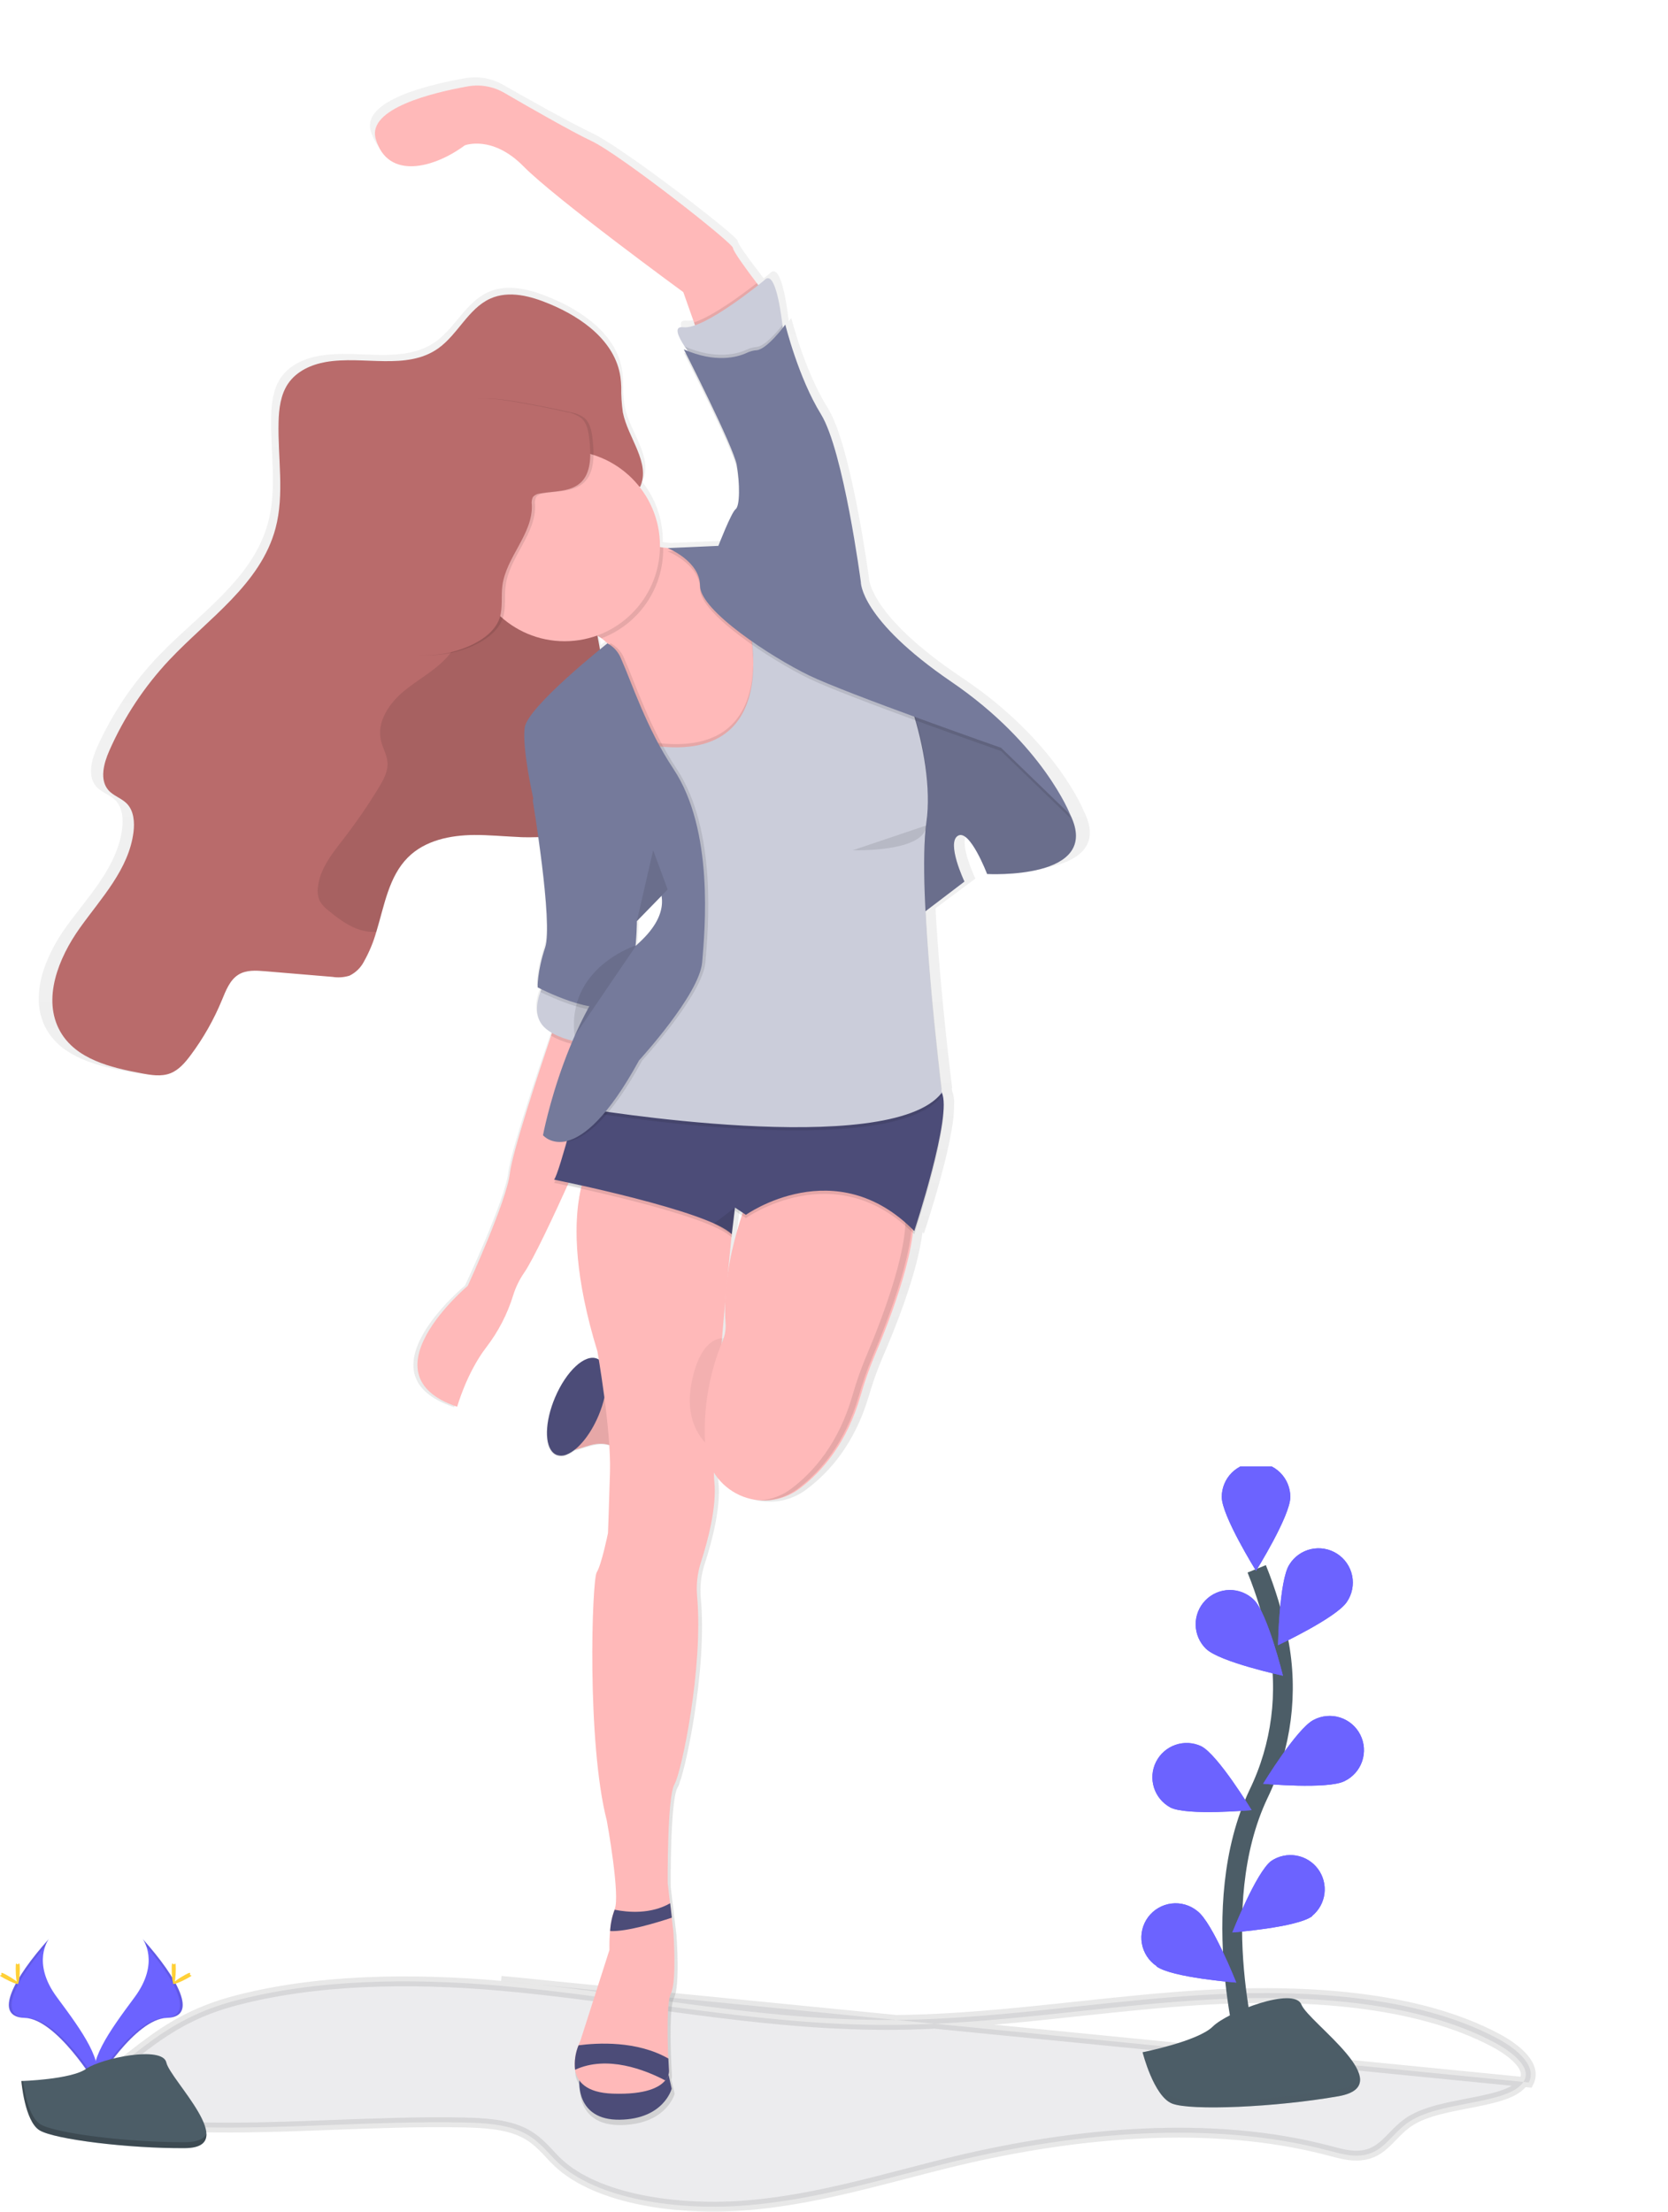 <svg xmlns="http://www.w3.org/2000/svg" width="169" height="224" fill="none" viewBox="0 0 169 224">
    <g clip-path="url(#clip0)">
        <path fill="#3F3D56" stroke="#161B1D" d="M89.903 205.081c5.337-.004 10.613-.467 15.864-1.01 1.15-.119 2.299-.242 3.446-.365 4.1-.439 8.189-.876 12.308-1.135 10.551-.665 21.985.057 29.932 4.304 1.029.55 1.977 1.222 2.561 1.923.582.7.724 1.317.435 1.881l-.001.001c-.278.547-.858.978-1.732 1.336-.87.355-1.952.606-3.133.843-.3.06-.608.12-.918.18-.892.173-1.812.351-2.676.569-1.165.295-2.288.675-3.178 1.256h-.001c-.494.324-.909.703-1.286 1.078-.156.155-.3.303-.439.446-.212.219-.414.428-.637.637-.699.658-1.441 1.163-2.586 1.276-.998.098-1.987-.164-3.03-.44l-.182-.048c-11.93-3.146-25.718-1.829-37.739 1.04h0c-1.762.422-3.504.875-5.242 1.326-5.135 1.335-10.232 2.659-15.68 3.146-3.63.324-7.518.181-10.996-.518-3.488-.701-6.51-1.95-8.463-3.792h-.001c-.263-.247-.51-.508-.763-.779l-.084-.09c-.225-.241-.459-.491-.705-.734-.56-.551-1.206-1.084-2.08-1.491-1.716-.798-3.938-.919-5.93-.961h-.001c-4.352-.091-8.83.079-13.286.248-3.031.115-6.052.229-9.015.261-6.84.074-13.447-.289-19.458-2.059 3.244-1.351 5.516-3.136 7.744-4.887l.508-.399c2.688-2.103 5.437-4.126 9.949-5.384 8.43-2.318 18.271-2.421 27.322-1.623h0c4.864.428 9.679 1.085 14.5 1.743 1.668.228 3.337.456 5.009.674 6.495.849 13.023 1.555 19.664 1.547zm0 0v-.5m0 .5s0 0 0 0v-.5m0 0c-8.303.01-16.439-1.101-24.595-2.215-4.825-.658-9.657-1.318-14.534-1.747l104.119 10.288c.843-1.64-1.095-3.345-3.205-4.473-8.076-4.317-19.629-5.028-30.199-4.362-4.13.26-8.234.699-12.335 1.137-6.394.684-12.78 1.368-19.252 1.372z" opacity=".1"/>
        <path fill="url(#paint0_linear)" d="M109.821 82.167s-2.808-7.153-12.354-13.535c-9.546-6.383-9.434-10.168-9.434-10.168s-1.795-13.387-4.154-17.127c-2.358-3.738-3.706-9.134-3.706-9.134s-.099.132-.26.328c0-.091-.02-.187-.032-.288-.24-1.981-.856-5.697-1.88-4.55 0 0-.233.191-.623.493l-.16-.207c-.942-1.217-2.478-3.244-2.478-3.585 0-.495-11.734-9.51-14.712-10.898-2.1-.984-6.61-3.506-9.077-4.92-1.156-.655-2.504-.887-3.812-.656-3.608.627-10.497 2.25-9.572 5.353 1.233 4.181 6.006 3.027 9.264.656 0 0 2.867-1.099 6.121 2.148 3.254 3.247 16.625 12.82 16.625 12.82l1.112 3.083.105.296c-.387.152-.802.22-1.217.2-1.01-.128-.597.862.141 1.968.102.15.21.304.328.455-.134-.052-.266-.101-.403-.164 0 0 .078.151.213.42l-.213-.088s5.166 9.904 5.5 11.777c.148.819.228 1.648.24 2.48 0 .862-.124 1.535-.35 1.702-.45.328-1.798 3.742-1.798 3.742l-5.278.226c-.158-.016-.328-.032-.473-.055l-.328-.05v-.124c0-2.194-.754-4.32-2.135-6.025h.078c1.116-2.427-1.286-4.96-1.807-7.583-.124-.854-.179-1.718-.164-2.581-.012-.345-.041-.688-.089-1.03-.541-3.624-3.986-6.041-7.341-7.419-1.968-.816-4.265-1.423-6.213-.55-2.277 1.01-3.376 3.67-5.43 5.083-3.28 2.26-7.744.702-11.661 1.37-1.519.26-3.057.932-3.937 2.215-.774 1.121-.95 2.555-.984 3.919-.095 3.63.633 7.34-.328 10.823-1.558 5.694-6.994 9.183-11.058 13.42-2.59 2.702-4.698 5.827-6.233 9.24-.58 1.295-1.03 2.952-.095 4.021.535.6 1.381.817 1.939 1.39.712.732.807 1.877.676 2.893-.49 3.782-3.33 6.717-5.577 9.787-2.247 3.07-3.956 7.288-2.054 10.574 1.64 2.83 5.23 3.677 8.425 4.264 1.016.183 2.096.364 3.06 0 .87-.328 1.516-1.083 2.086-1.834 1.318-1.729 2.411-3.618 3.255-5.621.413-.984.823-2.063 1.732-2.624.803-.482 1.807-.42 2.745-.344l7.014.577c.592.093 1.197.052 1.771-.121.662-.317 1.202-.842 1.535-1.496.536-.939.956-1.939 1.254-2.978.843-2.729 1.312-5.654 3.28-7.61 1.778-1.74 4.409-2.262 6.889-2.295 1.515 0 3.027.138 4.54.2.423.02.853.033 1.276.033.285 0 .57 0 .856-.016.561 3.89 1.253 9.649.712 11.243-.843 2.48-.787 4.073-.787 4.073l.387.19c-.036.089-.073.181-.109.279-.406 1.099-.692 2.716.565 3.742.206.164.425.311.656.44l-.095.275c-1.224 3.549-4.032 11.85-4.294 14.057-.329 2.834-4.38 11.45-4.38 11.45s-11.005 9.049-1.095 12.325c0 0 .964-3.421 3.034-6.074 1.238-1.577 2.182-3.363 2.788-5.274.264-.83.654-1.615 1.155-2.328.882-1.253 2.749-5.1 4.494-8.856l1.398.299c-.703 3.033-.89 8.265 1.718 16.585l.145.85c-.056-.04-.117-.073-.18-.099-1.247-.514-3.202 1.26-4.37 3.969-1.066 2.476-1.109 4.874-.148 5.658.088.074.186.135.292.18.347.126.728.115 1.066-.033.016-.005.032-.012.046-.02.277-.113.537-.266.771-.452.938-.233 1.896-.682 2.86-.633.255.013.507.055.752.124.066.984.098 1.939.072 2.752-.128 4.336-.207 6.232-.207 6.232s-.636 3.217-1.141 4.001c-.505.784-1.05 17.383 1.053 25.343 0 0 1.433 7.717.8 9.035v.027c-.269.695-.427 1.429-.469 2.174-.054.641-.074 1.285-.062 1.929l-3.035 9.284s-.082.164-.19.433c-.332.787-.456 1.645-.36 2.493.06.393.212.767.446 1.089 0 0-.43 4.086 4.182 4.014 4.612-.072 5.42-3.161 5.42-3.161l-.329-1.447c.036-.115.055-.236.056-.357 0 0-.033-.509-.069-1.273-.082-2.01-.177-5.785.282-6.651.63-1.197.25-6.314.25-6.314l-.168-1.394-.174-1.456-.246-2.063s-.072-8.789.699-10.069c.715-1.184 3.038-11.971 2.349-19.199-.104-1.185.038-2.379.416-3.506.69-2.125 1.64-5.664 1.378-8.167-.026-.239-.043-.548-.05-.918.528.814 1.237 1.495 2.073 1.986.836.492 1.776.783 2.743.848h-.091.249c1.42.067 2.818-.363 3.956-1.214 2.359-1.745 4.92-4.654 6.344-9.455.387-1.339.855-2.654 1.401-3.936 1.312-3.001 3.556-8.639 4.041-12.676l.142.137s3.149-9.367 3.06-13.027c.043-.481-.025-.965-.197-1.417l-.036-.288c.01-.016.023-.03.036-.043 0 0-1.243-9.806-1.682-18.17l4.041-3.014s-1.91-3.936-.676-4.674c1.234-.737 3.035 3.903 3.035 3.903s12.009.673 8.637-6.04zm-45.092 10.84l2.562-2.575c.246 1.414-.351 3.11-2.625 5.05l-.078.027c.14-1.41.14-2.502.14-2.502zM61.66 64.706s-.295.226-.774.61c-.082-.466-.167-.935-.259-1.4.145.088.285.176.42.275.217.156.422.328.613.515zM74.6 125.283l.328-2.726.719.469c-.651 1.896-1.136 3.845-1.45 5.825.17-1.741.305-3.044.36-3.608l.043.04zm-.656 8.721c.037.511-.026 1.025-.187 1.512h-.177c.112-1.27.223-2.509.328-3.667-.02.718-.006 1.438.046 2.155h-.01z"/>
        <path fill="#FFB9B9" d="M56.505 143.239v3.608c1.44.535 2.952-.708 4.487-.629.896.042 1.71.541 2.595.692.11.029.225.035.338.019.112-.016.22-.055.318-.115.162-.166.258-.387.27-.619.327-1.919.688-6.56-2.297-6.888-2.205-.252-3.048 3.677-5.711 3.932z"/>
        <path fill="#000" d="M56.505 143.239v3.608c1.44.535 2.952-.708 4.487-.629.896.042 1.71.541 2.595.692.11.029.225.035.338.019.112-.016.22-.055.318-.115.162-.166.258-.387.27-.619.327-1.919.688-6.56-2.297-6.888-2.205-.252-3.048 3.677-5.711 3.932z" opacity=".1"/>
        <path fill="#4C4C78" d="M60.631 143.397c-.836 1.968-2.086 3.454-3.172 3.893-.014.008-.03.015-.046.02-.328.145-.7.155-1.036.029-.105-.042-.201-.102-.286-.177-.935-.78-.895-3.162.145-5.621 1.135-2.69 3.04-4.454 4.264-3.936 1.224.518 1.27 3.103.131 5.792zM58.762 209.841l-.063.86s-.403 4.034 4.081 3.978c4.484-.056 5.275-3.142 5.275-3.142l-.463-2.05-8.83.354z"/>
        <path fill="#FFB9B9" d="M74.137 125.004s-2.172 21.276-1.762 25.048c.27 2.486-.656 6.001-1.341 8.114-.368 1.121-.505 2.304-.404 3.479.656 7.183-1.59 17.898-2.296 19.072-.751 1.273-.683 10.003-.683 10.003l.24 2.05.17 1.447.161 1.384s.37 5.083-.242 6.271c-.447.862-.355 4.611-.273 6.608.033.758.066 1.263.066 1.263-.005.354-.138.694-.374.958-.555.682-1.929 1.456-5.324 1.338-2.713-.095-3.609-1.227-3.819-2.421-.093-.841.028-1.693.351-2.476.105-.269.187-.43.187-.43l2.953-9.225c-.012-.64.008-1.279.062-1.916.04-.738.193-1.466.456-2.158v-.026c.617-1.312-.78-8.977-.78-8.977-2.048-7.914-1.516-24.395-1.024-25.175.492-.781 1.138-3.959 1.138-3.959s.079-1.886.204-6.192c.124-4.306-1.273-12.214-1.273-12.214-4.632-15.087-.204-19.967-.204-19.967l13.817 3.24-.006 4.861z"/>
        <path fill="#4C4C78" d="M68.071 194.217c-1.502.498-4.592 1.446-6.252 1.354.04-.739.193-1.467.456-2.158 1.355.272 3.651.472 5.626-.656l.17 1.46zM67.409 210.704c-2.04-1.069-5.885-2.591-9.143-1.082-.093-.842.028-1.694.351-2.477 1.893-.252 5.905-.488 9.1 1.338.033.758.066 1.263.066 1.263-.006.354-.138.694-.374.958z"/>
        <path fill="#FFB9B9" d="M61.248 103.167v8.416s-6.285 14.625-8.132 17.301c-.49.709-.87 1.489-1.125 2.312-.586 1.897-1.506 3.674-2.716 5.248-2.014 2.624-2.953 6.031-2.953 6.031-9.647-3.253 1.066-12.243 1.066-12.243s3.937-8.557 4.265-11.371c.256-2.194 2.988-10.439 4.18-13.965.327-.984.55-1.614.55-1.614l4.865-.115z"/>
        <path fill="#000" d="M74.793 135.926s-3.376-2.296-4.688 3.935c-1.312 6.232 3.72 7.872 3.72 7.872l.968-11.807z" opacity=".05"/>
        <path fill="#FFB9B9" d="M76.174 120.442s-3.13 6.854-2.664 13.555c.048.618-.053 1.239-.295 1.81-1.367 3.283-1.973 6.831-1.775 10.381v.197c.074 1.075.437 2.11 1.05 2.996.613.886 1.454 1.59 2.434 2.039.98.448 2.063.624 3.135.508 1.071-.116 2.092-.518 2.954-1.165 2.296-1.735 4.792-4.624 6.176-9.393.379-1.329.835-2.634 1.365-3.91 1.64-3.834 4.8-12.007 3.851-15.542-1.25-4.687-16.231-1.476-16.231-1.476z"/>
        <path fill="#000" d="M92.231 121.918c-.547-2.05-3.703-2.591-7.085-2.555 3.126.039 5.904.656 6.43 2.555.944 3.535-2.221 11.708-3.852 15.542-.533 1.275-.988 2.581-1.365 3.91-1.387 4.769-3.88 7.661-6.176 9.393-.941.718-2.076 1.136-3.258 1.2 1.406.082 2.795-.344 3.914-1.2 2.296-1.732 4.789-4.624 6.177-9.393.376-1.329.831-2.635 1.364-3.91 1.63-3.83 4.796-12.007 3.851-15.542z" opacity=".1"/>
        <path fill="#000" d="M59.09 109.714s-2.421 9.511-2.953 10.085c0 0 15.746 3.155 18 5.533l.328-2.706 1.109.738s9.103-6.477 17.058 1.64c0 0 3.893-11.807 2.788-14.021-1.106-2.214-14.394-.285-14.394-.285l-21.936-.984z" opacity=".1"/>
        <path fill="#4C4C78" d="M59.09 109.386s-2.421 9.511-2.953 10.085c0 0 15.746 3.155 18 5.533l.328-2.706 1.109.738s9.103-6.477 17.058 1.64c0 0 3.893-11.807 2.788-14.021-1.106-2.214-14.394-.285-14.394-.285l-21.936-.984z"/>
        <path fill="#B96B6B" d="M58.647 52.722c-.042.493-.032.99.03 1.482.108.984.258 1.968.426 2.952.049.288.101.574.154.86.518 2.813 1.187 5.604 1.64 8.431.238 1.447.398 2.905.48 4.369.184 2.592-.052 5.197-.7 7.714-.379 1.4-.953 2.74-1.706 3.982-.303.54-.703 1.02-1.18 1.416-.105.076-.215.145-.328.207-.681.356-1.431.56-2.198.597-.522.05-1.044.066-1.568.066-.414 0-.83 0-1.244-.033-1.473-.063-2.952-.21-4.418-.2-2.411.02-4.973.538-6.705 2.27-1.942 1.941-2.385 4.847-3.205 7.543-.29 1.028-.7 2.018-1.22 2.951-.322.647-.848 1.17-1.497 1.486-.558.174-1.148.215-1.725.122l-6.843-.574c-.912-.076-1.89-.138-2.673.344-.883.541-1.283 1.617-1.687 2.591-.819 1.984-1.883 3.857-3.168 5.576-.555.744-1.185 1.482-2.03 1.82-.94.37-1.989.193-2.98 0-3.11-.577-6.6-1.417-8.2-4.228-1.854-3.279-.174-7.455 1.997-10.495 2.172-3.04 4.95-5.93 5.426-9.692.128-1.01.036-2.148-.656-2.873-.545-.57-1.368-.787-1.886-1.38-.912-1.053-.476-2.71.092-3.995 1.488-3.384 3.541-6.49 6.072-9.184 3.959-4.204 9.25-7.674 10.766-13.328.928-3.474.22-7.16.311-10.764.033-1.358.207-2.782.962-3.897.862-1.272 2.358-1.941 3.838-2.197 3.812-.656 8.151.882 11.353-1.361 1.998-1.404 3.07-4.048 5.285-5.051 1.906-.866 4.12-.263 6.049.548 3.28 1.367 6.62 3.768 7.148 7.37.046.338.075.68.085 1.022-.014.858.04 1.716.16 2.565.51 2.604 2.845 5.12 1.76 7.544-3.34.413-5.948.423-6.217 3.424z"/>
        <path fill="#000" d="M60.677 78.53c-1.184 1.784-2.188 3.696-3.201 5.605-.681.356-1.431.56-2.198.597-.522.05-1.043.066-1.568.066-.413 0-.83 0-1.243-.033-1.473-.063-2.953-.21-4.42-.2-2.41.02-4.972.538-6.704 2.27-1.942 1.94-2.385 4.847-3.205 7.543h-.355c-1.705 0-3.204-1.08-4.513-2.168-.345-.252-.636-.57-.857-.935-.203-.438-.274-.926-.203-1.404.19-1.899 1.486-3.473 2.65-4.982 1.261-1.632 2.43-3.334 3.5-5.096.493-.804.985-1.693.896-2.624-.065-.755-.488-1.427-.656-2.162-.45-1.889.824-3.771 2.32-5.008 1.495-1.236 3.28-2.138 4.536-3.624 1.257-1.486 1.857-3.539 1.998-5.523.102-1.394.06-2.952 1.007-3.978 1.398-1.519 3.56-.578 5.295-.433 1.81.154 3.585.393 5.36.698.05.289.102.574.154.86.518 2.814 1.188 5.605 1.64 8.432.238 1.447.398 2.905.48 4.368.182 2.599-.059 5.21-.713 7.73z" opacity=".1"/>
        <path fill="#FFB9B9" d="M77.378 29.59l-6.561 4.483-.502-1.42-1.082-3.064s-13.014-9.51-16.186-12.735c-3.172-3.224-5.957-2.132-5.957-2.132-3.172 2.352-7.82 3.5-9.021-.656-.896-3.083 5.806-4.693 9.32-5.316 1.275-.228 2.59.005 3.71.656 2.4 1.397 6.793 3.913 8.837 4.88 2.9 1.364 14.325 10.331 14.325 10.823 0 .328 1.493 2.355 2.412 3.562.41.541.705.918.705.918z"/>
        <path fill="#757A9B" d="M90.171 69.386l2.953 23.394 4.592-3.496s-1.86-3.936-.656-4.644c1.204-.708 2.952 3.877 2.952 3.877s11.702.656 8.421-6.012l-3.72-4.811-7.325-5.199-7.217-3.109z"/>
        <path fill="#000" d="M90.171 69.386l2.953 23.394 4.592-3.496s-1.86-3.936-.656-4.644c1.204-.708 2.952 3.877 2.952 3.877s11.702.656 8.421-6.012l-3.72-4.811-7.325-5.199-7.217-3.109z" opacity=".1"/>
        <path fill="#FFB9B9" d="M79.126 68.29l-1.42 11.808-9.474.767s-10.107-2.883-6.38-9.95c1.692-3.215.63-5.14-.906-6.268-1.125-.76-2.4-1.269-3.74-1.493 0 0-.275-18.038 2.894-11.918 1.424 2.752 4.327 3.847 7.092 4.22 2.19.263 4.405.204 6.577-.173l5.357 13.007z"/>
        <path fill="#000" d="M67.195 55.611c0 1.963-.598 3.879-1.715 5.493-1.118 1.614-2.7 2.85-4.537 3.543-1.125-.76-2.4-1.269-3.74-1.493 0 0-.275-18.038 2.894-11.918 1.423 2.752 4.327 3.847 7.092 4.22.007.053.007.116.007.155z" opacity=".1"/>
        <path fill="#FFB9B9" d="M57.207 64.942c5.335 0 9.66-4.324 9.66-9.659 0-5.334-4.325-9.659-9.66-9.659-5.336 0-9.661 4.325-9.661 9.66 0 5.334 4.325 9.658 9.66 9.658z"/>
        <path fill="#000" d="M77.378 29.59l-6.561 4.483-.502-1.42c1.952-.64 4.96-2.886 6.358-3.982.41.541.705.919.705.919z" opacity=".1"/>
        <path fill="#CBCDDA" d="M79.402 34.073l-.276 1.256-7.653 2.46c-.755-.855-1.457-1.756-2.103-2.696-.718-1.092-1.121-2.076-.137-1.948 2.132.272 8.2-4.756 8.2-4.756 1.014-1.138 1.608 2.555 1.847 4.526.082.682.122 1.158.122 1.158z"/>
        <path fill="#000" d="M61.248 103.167v3.001c-.656 0-3.556-.147-5.416-1.279.328-.984.551-1.613.551-1.613l4.865-.109z" opacity=".1"/>
        <path fill="#CBCDDA" d="M62.672 100.216l-.417 1.856-.863 3.772s-4.1 0-6.095-1.666c-1.223-1.02-.947-2.624-.55-3.716.145-.409.33-.804.55-1.178l7.375.932z"/>
        <path fill="#000" d="M62.672 100.216l-.417 1.856c-1.939 1.023-6.374-1.05-7.509-1.61.146-.409.331-.804.551-1.178l7.375.932z" opacity=".1"/>
        <path fill="#757A9B" d="M55.015 77.094l-1.036 3.991s2.076 12.407 1.256 14.867c-.82 2.46-.764 4.044-.764 4.044s6.013 3.172 8.037 1.587c2.024-1.584 2.02-8.294 2.02-8.294l4.265-4.372-5.413-7.816-8.365-4.007z"/>
        <path fill="#000" d="M75.574 61.475s5.166 17.301-11.646 13.283l4.865 19.105-9.703 18.039s31.081 5.247 36.33-1.558c0 0-2.542-20.499-1.558-27.386.984-6.888-3.117-17.632-5.33-18.328-2.215-.695-12.958-3.155-12.958-3.155z" opacity=".1"/>
        <path fill="#000" d="M75.574 62.131s5.166 17.3-11.646 13.283l4.865 19.105-9.703 18.038s31.081 5.248 36.33-1.558c0 0-2.542-20.498-1.558-27.385.984-6.888-3.117-17.633-5.33-18.328-2.215-.695-12.958-3.155-12.958-3.155z" opacity=".1"/>
        <path fill="#CBCDDA" d="M75.574 61.803s5.166 17.3-11.646 13.283l4.865 19.105-9.703 18.038s31.081 5.248 36.33-1.557c0 0-2.542-20.499-1.558-27.386.984-6.888-3.117-17.632-5.33-18.328-2.215-.695-12.958-3.155-12.958-3.155z"/>
        <path fill="#000" d="M75.682 36.057c-.984.46-3.195 1.063-6.397-.344 0 0 5.032 9.839 5.36 11.699.328 1.86.328 4.155-.111 4.483-.44.328-1.749 3.716-1.749 3.716l-5.14.226s3.28 1.312 3.28 3.818c0 2.506 7.217 7.215 11.045 9.075 3.829 1.86 19.463 7.337 19.463 7.337l7 6.766s-2.736-7.107-12.029-13.447c-9.293-6.34-9.185-10.111-9.185-10.111s-1.748-13.283-4.045-17.003c-2.296-3.719-3.608-9.072-3.608-9.072s-1.837 2.532-2.93 2.601c-.33.026-.654.113-.954.256z" opacity=".1"/>
        <path fill="#000" d="M79.402 34.073l-.276 1.256-7.653 2.46c-.755-.855-1.457-1.756-2.103-2.696 3.16 1.361 5.328.764 6.312.308.299-.145.623-.231.954-.256.83-.052 2.087-1.521 2.644-2.23.082.682.122 1.158.122 1.158z" opacity=".1"/>
        <path fill="#757A9B" d="M75.682 35.73c-.984.458-3.195 1.062-6.397-.345 0 0 5.032 9.84 5.36 11.699.328 1.86.328 4.155-.111 4.483-.44.328-1.749 3.716-1.749 3.716l-5.14.226s3.28 1.312 3.28 3.818c0 2.506 7.217 7.216 11.045 9.075 3.829 1.86 19.463 7.337 19.463 7.337l7 6.766s-2.736-7.107-12.029-13.447c-9.293-6.34-9.185-10.111-9.185-10.111s-1.748-13.283-4.045-17.003c-2.296-3.719-3.608-9.071-3.608-9.071s-1.837 2.532-2.93 2.6c-.33.026-.654.113-.954.256z"/>
        <path fill="#000" d="M50.958 62.567c.328-1.033.13-2.158.269-3.233.367-2.916 3.113-5.265 2.985-8.2-.049-.274-.009-.557.114-.807.183-.205.438-.331.712-.35 1.43-.26 3.074-.122 4.137-1.112 1.063-.991 1.037-2.785.876-4.294-.089-.81-.217-1.702-.837-2.236-.423-.31-.915-.511-1.433-.588-1.79-.406-3.588-.762-5.396-1.066-1.824-.308-3.743-.554-5.479.086-1.735.64-3.083 2.141-4.32 3.575-1.164 1.348-2.408 2.968-2.08 4.723.18.95.8 1.748 1.214 2.623.433.942.63 1.975.573 3.01-.057 1.034-.367 2.039-.901 2.927-.86 1.39-2.296 2.489-2.644 4.083-.328 1.489.43 3.11 1.703 3.952 2.607 1.719 9.48.164 10.507-3.093z" opacity=".1"/>
        <path fill="#B96B6B" d="M50.63 62.567c.328-1.033.13-2.158.268-3.233.368-2.916 3.114-5.265 2.986-8.2-.049-.274-.008-.557.114-.807.183-.205.438-.331.712-.35 1.43-.26 3.074-.122 4.137-1.112 1.063-.991 1.036-2.785.876-4.294-.089-.81-.217-1.702-.837-2.236-.423-.31-.915-.511-1.433-.588-1.79-.406-3.588-.762-5.397-1.066-1.823-.308-3.742-.554-5.478.086-1.735.64-3.083 2.141-4.32 3.575-1.165 1.348-2.408 2.968-2.08 4.723.18.95.8 1.748 1.214 2.623.433.942.63 1.975.573 3.01-.057 1.034-.367 2.039-.901 2.927-.86 1.39-2.296 2.489-2.644 4.083-.328 1.489.43 3.11 1.702 3.952 2.608 1.719 9.48.164 10.508-3.093z"/>
        <path fill="#000" d="M61.871 65.158s-8.112 6.416-8.384 8.547c-.273 2.132.872 7.16.872 7.16l8.093 5.084s9.35 3.663 2.352 9.783c-6.997 6.12-9.46 19.243-9.46 19.243s3.391 4.043 9.732-7.583c0 0 6.125-6.668 6.397-9.948.272-3.28 1.227-13.338-2.913-19.57-2.732-4.113-4.219-8.73-5.288-11.122-.257-.684-.755-1.25-1.4-1.594z" opacity=".1"/>
        <path fill="#757A9B" d="M61.543 65.158s-8.112 6.416-8.384 8.547c-.273 2.132.872 7.16.872 7.16l8.093 5.084s9.35 3.663 2.352 9.783c-6.997 6.12-9.46 19.243-9.46 19.243s3.391 4.043 9.732-7.583c0 0 6.125-6.668 6.397-9.948.272-3.28 1.227-13.338-2.913-19.57-2.733-4.113-4.219-8.73-5.288-11.122-.257-.684-.755-1.25-1.4-1.594z"/>
        <path fill="#000" d="M64.476 95.732s-7.118 2.23-6.252 9.183l6.252-9.183zM66.179 86.113l-1.65 7.163 3.116-3.195-1.466-3.968zM74.465 122.302l-2.126 1.61 1.798 1.095.328-2.705zM86.399 86.113s7.315.236 7.463-2.516l-7.463 2.516z" opacity=".1"/>
        <path fill="#6C63FF" d="M14.46 196.381s1.804 2.358-.83 5.904c-2.634 3.545-4.806 6.559-3.936 8.777 0 0 3.972-6.606 7.216-6.698 3.245-.092 1.11-4.008-2.45-7.983z"/>
        <path fill="#000" d="M14.46 196.381c.157.228.282.476.37.738 3.156 3.71 4.836 7.17 1.802 7.255-2.825.098-6.207 5.133-7.027 6.409.026.098.06.194.098.288 0 0 3.973-6.605 7.217-6.697 3.245-.092 1.1-4.018-2.46-7.993z" opacity=".1"/>
        <path fill="#FFD037" d="M17.813 199.385c0 .83-.096 1.503-.21 1.503-.115 0-.207-.673-.207-1.503 0-.829.115-.439.23-.439.114 0 .186-.377.186.439z"/>
        <path fill="#FFD037" d="M18.954 200.376c-.728.397-1.365.636-1.417.535-.052-.102.489-.506 1.217-.902.728-.397.443-.109.499 0 .055.108.436-.03-.299.367z"/>
        <path fill="#6C63FF" d="M4.944 196.381s-1.805 2.358.83 5.904c2.634 3.545 4.805 6.559 3.936 8.777 0 0-3.976-6.606-7.217-6.698-3.24-.092-1.109-4.008 2.45-7.983z"/>
        <path fill="#000" d="M4.944 196.381c-.158.228-.283.476-.371.738-3.156 3.71-4.835 7.17-1.801 7.255 2.824.082 6.213 5.133 7.027 6.409-.027.097-.059.194-.096.288 0 0-3.975-6.599-7.21-6.697-3.234-.098-1.109-4.018 2.45-7.993z" opacity=".1"/>
        <path fill="#FFD037" d="M1.591 199.385c0 .83.095 1.503.21 1.503.115 0 .207-.673.207-1.503 0-.829-.115-.439-.23-.439s-.187-.377-.187.439z"/>
        <path fill="#FFD037" d="M.443 200.376c.728.397 1.365.636 1.417.535.052-.102-.489-.506-1.217-.902-.728-.397-.443-.109-.499 0-.055.108-.43-.03.299.367z"/>
        <path fill="#4C5D67" d="M2.165 210.763s5.039-.154 6.56-1.233c1.523-1.079 7.752-2.375 8.13-.64.377 1.735 7.57 8.623 1.883 8.669-5.689.046-13.234-.886-14.736-1.807-1.502-.922-1.837-4.989-1.837-4.989z"/>
        <path fill="#000" d="M18.836 216.955c-5.688.046-13.217-.885-14.732-1.807-1.155-.705-1.614-3.227-1.768-4.392h-.17c-.001 0 .327 4.064 1.836 4.989 1.51.925 9.047 1.846 14.732 1.814 1.64 0 2.208-.597 2.178-1.463-.23.511-.856.839-2.076.859z" opacity=".2"/>
        <g clip-path="url(#clip1)">
            <path stroke="#4C5D67" stroke-miterlimit="10" stroke-width="2" d="M126.66 208.835s-4.609-15.654.863-27.166c2.327-4.815 3.029-10.255 2.001-15.504-.509-2.487-1.243-4.923-2.195-7.277"/>
            <path fill="#6C63FF" d="M130.734 151.61c0 1.915-3.474 7.478-3.474 7.478s-3.474-5.576-3.474-7.478c0-.921.366-1.805 1.018-2.456.651-.651 1.535-1.017 2.456-1.017.922 0 1.805.366 2.457 1.017.651.651 1.017 1.535 1.017 2.456zM136.468 162.23c-1.043 1.61-6.98 4.391-6.98 4.391s.108-6.559 1.148-8.163c.242-.394.561-.735.938-1.004.376-.269.802-.46 1.254-.562.451-.102.918-.112 1.373-.031.456.08.89.252 1.279.503.388.251.723.577.983.959.261.382.443.813.535 1.266.092.453.092.92.001 1.374-.09.453-.271.884-.531 1.267zM136.222 180.39c-1.712.862-8.24.265-8.24.265s3.402-5.602 5.114-6.467c.408-.217.856-.349 1.316-.39.46-.042.924.009 1.365.15.44.14.848.367 1.199.666.352.3.64.667.848 1.08.208.412.332.862.364 1.323.031.461-.029.924-.178 1.361-.149.437-.384.841-.691 1.186-.307.345-.68.626-1.097.826zM132.942 194.073c-1.545 1.141-8.08 1.64-8.08 1.64s2.405-6.097 3.937-7.239c.741-.501 1.648-.697 2.531-.547.883.151 1.673.637 2.206 1.356.533.719.768 1.617.656 2.505-.113.888-.564 1.698-1.26 2.262l.01.023zM122.202 166.992c1.374 1.338 7.784 2.722 7.784 2.722s-1.568-6.366-2.952-7.701c-.66-.641-1.549-.994-2.469-.981-.921.013-1.799.391-2.44 1.052-.642.66-.995 1.548-.982 2.468.014.921.392 1.798 1.052 2.44h.007zM118.564 183.053c1.712.866 8.244.269 8.244.269s-3.402-5.605-5.101-6.468c-.819-.384-1.755-.433-2.609-.139-.855.295-1.561.912-1.968 1.719-.408.806-.484 1.74-.214 2.603.27.862.866 1.586 1.661 2.016h-.013zM117.173 199.15c1.542 1.138 8.08 1.64 8.08 1.64s-2.408-6.101-3.937-7.242c-.364-.298-.785-.519-1.237-.65-.452-.131-.925-.169-1.392-.111-.468.058-.918.21-1.324.448-.407.237-.761.554-1.041.932-.28.378-.48.809-.589 1.267-.108.458-.122.933-.041 1.397.08.463.255.905.511 1.299.257.395.592.733.983.994l-.013.026z"/>
            <path fill="#6C63FF" d="M130.734 151.61c0 1.915-3.474 7.478-3.474 7.478s-3.474-5.576-3.474-7.478c0-.921.366-1.805 1.018-2.456.651-.651 1.535-1.017 2.456-1.017.922 0 1.805.366 2.457 1.017.651.651 1.017 1.535 1.017 2.456zM136.468 162.23c-1.043 1.61-6.98 4.391-6.98 4.391s.108-6.559 1.148-8.163c.242-.394.561-.735.938-1.004.376-.269.802-.46 1.254-.562.451-.102.918-.112 1.373-.031.456.08.89.252 1.279.503.388.251.723.577.983.959.261.382.443.813.535 1.266.092.453.092.92.001 1.374-.09.453-.271.884-.531 1.267zM136.222 180.39c-1.712.862-8.24.265-8.24.265s3.402-5.602 5.114-6.467c.408-.217.856-.349 1.316-.39.46-.042.924.009 1.365.15.44.14.848.367 1.199.666.352.3.64.667.848 1.08.208.412.332.862.364 1.323.031.461-.029.924-.178 1.361-.149.437-.384.841-.691 1.186-.307.345-.68.626-1.097.826zM132.942 194.073c-1.545 1.141-8.08 1.64-8.08 1.64s2.405-6.097 3.937-7.239c.741-.501 1.648-.697 2.531-.547.883.151 1.673.637 2.206 1.356.533.719.768 1.617.656 2.505-.113.888-.564 1.698-1.26 2.262l.01.023zM122.202 166.992c1.374 1.338 7.784 2.722 7.784 2.722s-1.568-6.366-2.952-7.701c-.66-.641-1.549-.994-2.469-.981-.921.013-1.799.391-2.44 1.052-.642.66-.995 1.548-.982 2.468.014.921.392 1.798 1.052 2.44h.007zM118.564 183.053c1.712.866 8.244.269 8.244.269s-3.402-5.605-5.101-6.468c-.819-.384-1.755-.433-2.609-.139-.855.295-1.561.912-1.968 1.719-.408.806-.484 1.74-.214 2.603.27.862.866 1.586 1.661 2.016h-.013zM117.173 199.15c1.542 1.138 8.08 1.64 8.08 1.64s-2.408-6.101-3.937-7.242c-.364-.298-.785-.519-1.237-.65-.452-.131-.925-.169-1.392-.111-.468.058-.918.21-1.324.448-.407.237-.761.554-1.041.932-.28.378-.48.809-.589 1.267-.108.458-.122.933-.041 1.397.08.463.255.905.511 1.299.257.395.592.733.983.994l-.013.026z"/>
            <path fill="#4C5D67" d="M115.766 207.848s5.613-1.115 7.108-2.601c1.496-1.486 8.234-4.087 8.982-2.23.748 1.856 10.104 8.173 3.743 9.288-6.361 1.115-14.968 1.486-16.842.741-1.873-.744-2.991-5.198-2.991-5.198z"/>
            <path fill="#4C5D67" d="M135.599 211.613c-6.361 1.115-14.968 1.486-16.842.744-1.423-.567-2.414-3.279-2.804-4.549l-.187.04s1.122 4.457 2.991 5.198c1.87.741 10.498.374 16.842-.741 1.837-.328 2.362-1.079 2.162-2.034-.154.62-.794 1.102-2.162 1.342z" opacity=".2"/>
        </g>
    </g>
    <defs>
        <clipPath id="clip0">
            <path fill="#fff" d="M0 0H168.205V224H0z"/>
        </clipPath>
        <clipPath id="clip1">
            <path fill="#fff" d="M0 0H65.641V67.282H0z" transform="translate(87.795 148.513)"/>
        </clipPath>
        <linearGradient id="paint0_linear" x1="57.164" x2="57.164" y1="215.227" y2="7.835" gradientUnits="userSpaceOnUse">
            <stop stop-color="gray" stop-opacity=".25"/>
            <stop offset=".54" stop-color="gray" stop-opacity=".12"/>
            <stop offset="1" stop-color="gray" stop-opacity=".1"/>
        </linearGradient>
    </defs>
</svg>

